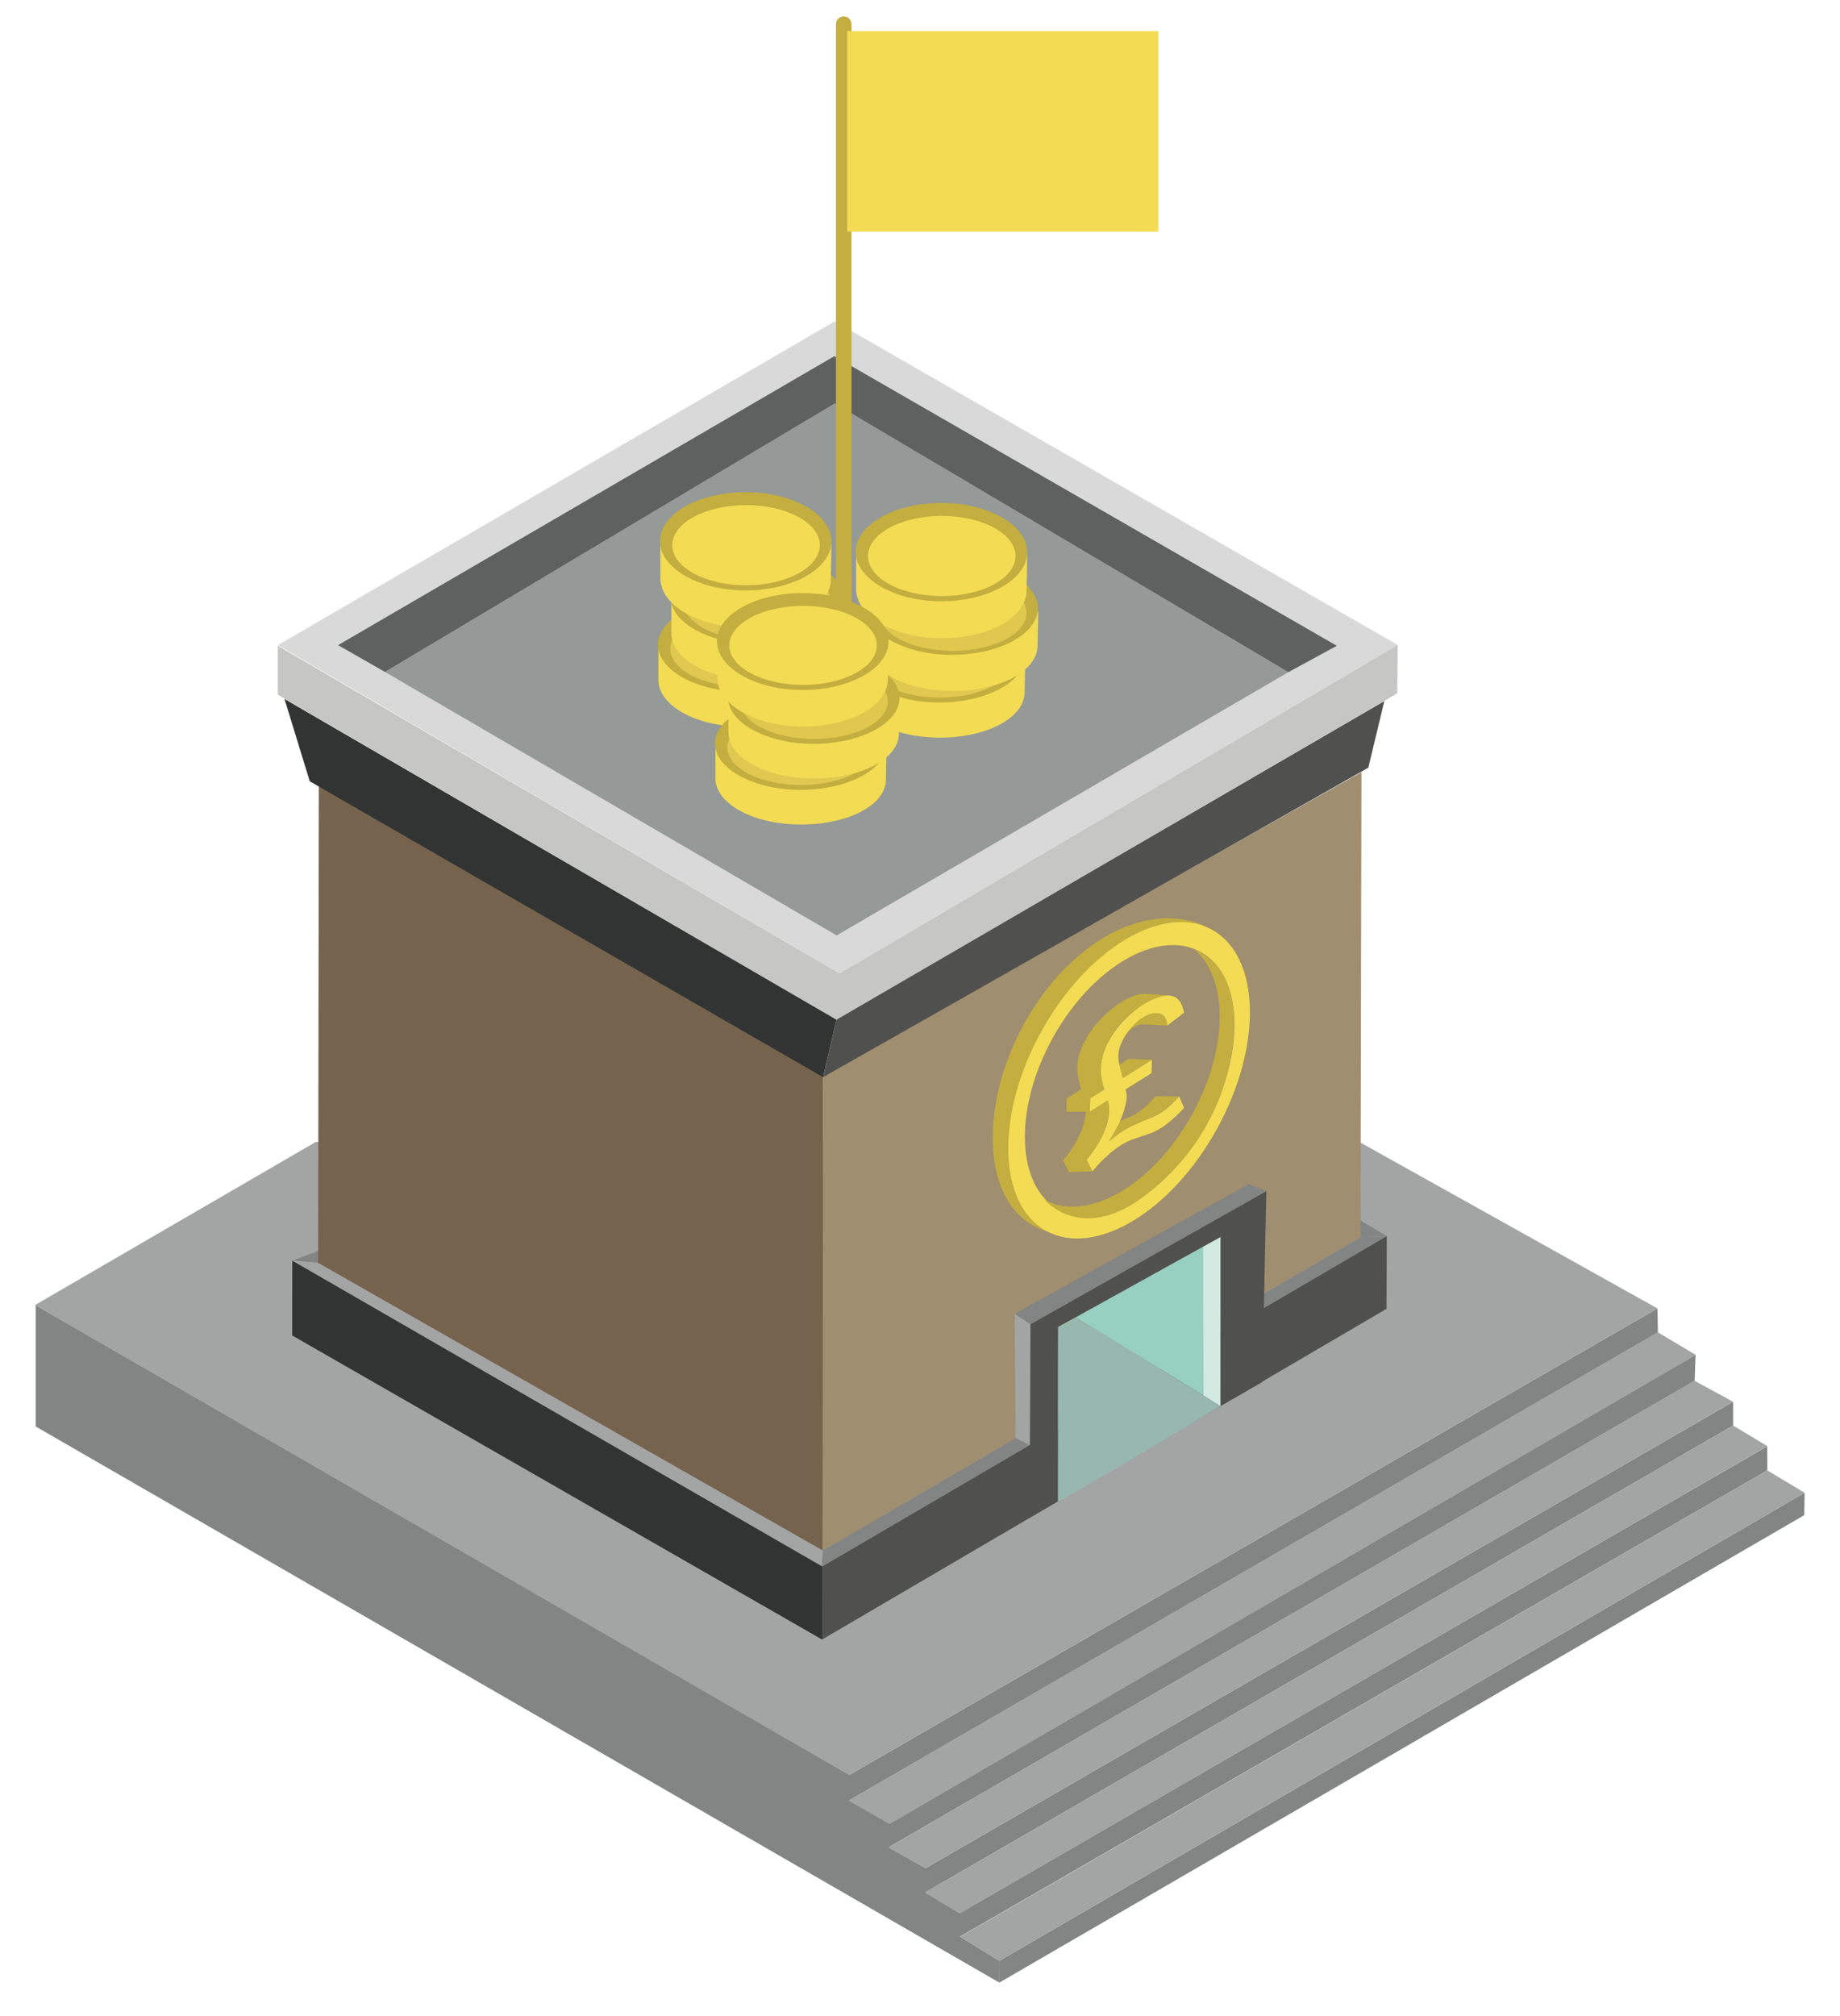 <?xml version="1.0" encoding="utf-8"?>
<!-- Generator: Adobe Illustrator 17.0.0, SVG Export Plug-In . SVG Version: 6.00 Build 0)  -->
<!DOCTYPE svg PUBLIC "-//W3C//DTD SVG 1.1//EN" "http://www.w3.org/Graphics/SVG/1.1/DTD/svg11.dtd">
<svg version="1.1" id="Calque_1" xmlns="http://www.w3.org/2000/svg" xmlns:xlink="http://www.w3.org/1999/xlink" x="0px" y="0px"
	 width="400px" height="438px" viewBox="0 0 400 438" enable-background="new 0 0 400 438" xml:space="preserve">
<path fill="none" stroke="#1D1D1B" stroke-width="0.282" stroke-linecap="round" stroke-linejoin="round" stroke-miterlimit="10" d="
	M368.659,294.373"/>
<path fill="none" stroke="#1D1D1B" stroke-width="0.282" stroke-linecap="round" stroke-linejoin="round" stroke-miterlimit="10" d="
	M360.322,289.442"/>
<polygon fill="#828584" points="360.416,289.536 184.443,391.306 184.578,385.723 360.322,284.323 "/>
<polygon fill="#828584" points="368.412,300.044 193.096,401.462 193.167,396.413 368.6,294.408 "/>
<polygon fill="#828584" points="376.76,309.777 201.045,411.266 201.209,405.959 376.76,304.611 "/>
<polygon fill="#828584" points="392.234,329.244 217.248,430.826 217.224,426.106 392.305,324.383 "/>
<polygon fill="#828584" points="384.203,319.522 208.09,421.175 208.448,415.851 384.186,314.268 "/>
<polygon fill="#828584" points="217.248,430.826 7.754,309.977 7.754,283.63 184.737,385.706 184.713,391.341 193.472,396.296 
	193.355,401.533 201.356,406.029 201.245,411.301 208.688,415.768 208.735,420.858 217.265,426.106 "/>
<polygon fill="#A3A4A4" points="295.019,247.879 360.322,284.323 360.322,284.323 184.578,385.723 7.602,283.595 7.602,283.595 
	68.678,248.126 "/>
<polygon fill="#A3A4A4" points="193.366,396.378 184.455,391.253 360.375,289.495 368.653,294.426 "/>
<polygon fill="#A3A4A4" points="201.209,405.959 193.096,401.462 368.353,300.032 376.76,304.611 "/>
<polygon fill="#A3A4A4" points="208.688,415.768 201.045,411.266 376.76,309.777 384.203,314.239 "/>
<polygon fill="#A3A4A4" points="217.224,426.106 208.735,420.858 384.203,319.522 392.305,324.383 "/>
<polyline fill="#828584" points="63.535,273.944 69.969,271.549 70.909,272.394 69.159,274.416 63.535,273.944 "/>
<polygon fill="#828584" points="295.653,265.138 301.453,268.59 295.756,268.854 "/>
<polygon fill="#828584" points="295.756,268.854 301.477,268.613 178.608,340.444 178.855,336.922 "/>
<polygon fill="#A3A4A4" points="63.535,273.944 69.159,274.416 178.855,336.922 178.643,340.339 "/>
<polygon fill="#75634E" points="178.855,336.922 69.159,274.416 69.312,170.671 178.972,233.879 "/>
<polygon fill="#9F8E6F" points="178.908,233.755 178.937,233.967 178.819,336.94 295.756,268.854 295.97,167.782 "/>
<path fill="none" stroke="#1D1D1B" stroke-width="0.282" stroke-linecap="round" stroke-linejoin="round" stroke-miterlimit="10" d="
	M74.851,300.386"/>
<path fill="none" stroke="#1D1D1B" stroke-width="0.282" stroke-linecap="round" stroke-linejoin="round" stroke-miterlimit="10" d="
	M223.658,329.948"/>
<polyline fill="#50504F" points="178.714,356.271 301.406,284.417 301.477,268.613 301.477,268.613 178.737,340.397 "/>
<polygon fill="#313433" points="178.737,355.871 178.737,340.469 178.737,340.397 63.535,273.944 63.535,274.132 63.535,274.226 
	63.512,290.193 178.714,356.271 "/>
<polygon fill="#97CFC1" points="233.826,286.248 261.605,270.844 261.558,303.226 "/>
<polyline fill="#D2E9E2" points="261.558,303.226 261.558,270.868 265.362,268.778 265.385,305.644 261.558,303.226 "/>
<polygon fill="#828584" points="275.283,258.857 271.444,257.319 220.582,285.497 223.999,287.786 "/>
<polygon fill="#50504F" points="265.327,305.539 265.338,269.576 265.362,268.778 230.022,288.362 229.981,326.232 223.781,329.842 
	223.999,287.786 275.283,258.857 274.414,300.308 "/>
<polygon fill="#A3A4A4" points="220.77,312.495 223.852,314.027 223.869,313.975 223.999,287.786 220.582,285.497 220.77,312.454 
	"/>
<path fill="#98B7AE" d="M265.327,305.539l-31.501-19.29l-3.804,2.113c0,0-0.041,37.307-0.041,37.87S265.327,305.539,265.327,305.539
	"/>
<polygon fill="#D9D9D9" points="182.494,211.529 60.392,140.192 181.461,69.84 303.849,140.144 "/>
<polygon fill="#959998" points="181.884,203.263 83.683,146.015 181.461,87.686 280.085,146.062 "/>
<polygon fill="#5E6160" points="290.605,140.332 181.367,77.401 73.492,140.191 83.683,146.015 181.461,87.686 280.085,146.062 "/>
<polygon fill="#C6C6C5" points="303.849,140.144 303.755,150.664 181.837,221.579 60.389,150.946 60.389,140.332 182.494,211.529 
	"/>
<polygon fill="#50504F" points="178.925,234.072 181.837,221.579 300.937,152.355 297.462,166.82 178.925,234.072 "/>
<polygon fill="#313433" points="61.845,151.885 67.339,169.778 178.925,234.072 181.837,221.579 "/>
<path fill="#C3AE3F" d="M227.611,267.632c-14.672-4.655-14.913-27.149-5-45.156s26.986-27.066,39.548-21.13"/>
<ellipse transform="matrix(0.876 0.482 -0.482 0.876 143.67 -89.233)" fill="#F3DC53" cx="245.391" cy="234.819" rx="21.834" ry="37.361"/>
<ellipse transform="matrix(0.876 0.482 -0.482 0.876 143.744 -89.279)" fill="#9F8E6F" cx="245.518" cy="234.939" rx="19.148" ry="31.982"/>
<path fill="#C3AE3F" d="M259.378,206.11c7.674,6.082,7.747,21.572-0.189,35.987c-8.465,15.376-22.837,23.706-32.101,18.606
	c0,0,8.277,10.002,22.564-1.482c15.075-12.117,17.47-26.417,18.175-30.926C268.352,224.936,270.293,210.684,259.378,206.11
	L259.378,206.11z"/>
<g>
	<path fill="#C3AE3F" d="M244.54,217.279c0.466-0.219,0.937-0.46,1.398-0.654c2.894-1.217,4.872-0.833,5.844,1.264
		c0.25,0.539,0.385,1.193,0.582,1.826c-1.271,0.993-2.465,1.926-3.674,2.871c-0.066-0.312-0.111-0.626-0.195-0.903
		c-0.536-1.749-1.812-2.352-4.041-1.353c-2.74,1.229-5.191,4.209-6.084,7.048c-0.373,1.187-0.383,2.179-0.227,3.041
		c0.218,1.205,0.537,2.327,0.803,3.493c0.045,0.196,0.159,0.175,0.385,0.03c1.886-1.207,3.771-2.401,5.656-3.6
		c0.118-0.075,0.237-0.151,0.376-0.239c-0.034,0.986-0.066,1.95-0.101,2.962c-0.94,0.597-1.883,1.196-2.826,1.795
		c-0.946,0.601-1.891,1.202-2.827,1.797c0.086,0.4,0.214,0.746,0.24,1.165c0.068,1.072-0.206,2.322-0.617,3.633
		c-0.603,1.923-1.55,3.859-2.698,5.802c-0.15,0.253-0.297,0.507-0.481,0.822c0.483-0.403,0.909-0.768,1.338-1.115
		c1.331-1.075,2.65-1.838,3.951-2.423c1.321-0.594,2.639-1.171,3.943-1.691c1.784-0.712,3.507-1.994,5.2-3.816
		c0.22-0.237,0.444-0.469,0.666-0.702c0.027-0.029,0.056-0.055,0.13-0.126c0.351,0.844,0.701,1.687,1.048,2.522
		c-2.532,2.794-5.092,4.918-7.766,5.766c-1.113,0.353-2.245,0.768-3.373,1.168c-1.775,0.63-3.566,1.826-5.369,3.452
		c-1.11,1.001-2.172,2.089-3.167,3.3c-0.077,0.094-0.159,0.183-0.259,0.298c-0.426-0.859-0.846-1.709-1.266-2.555
		c4.997-6.016,5.335-10.766,4.615-13.041c-1.288,0.818-2.582,1.641-3.899,2.478c0.033-0.984,0.066-1.948,0.1-2.948
		c0.999-0.635,2.01-1.277,3.072-1.952c-0.073-0.263-0.144-0.481-0.196-0.716c-0.212-0.957-0.514-1.848-0.606-2.894
		c-0.187-2.125,0.295-4.554,1.887-7.359c1.285-2.265,2.922-4.203,4.814-5.841c0.496-0.429,1.006-0.801,1.509-1.202
		c0.086-0.069,0.171-0.149,0.256-0.223C243.303,218.065,243.921,217.672,244.54,217.279z"/>
</g>
<g>
	<path fill="#F3DC53" d="M249.594,217.631c0.466-0.216,0.937-0.453,1.398-0.644c2.893-1.198,4.871-0.818,5.845,1.249
		c0.25,0.531,0.385,1.177,0.583,1.801c-1.271,0.979-2.464,1.897-3.672,2.828c-0.066-0.308-0.111-0.617-0.196-0.89
		c-0.537-1.725-1.813-2.32-4.042-1.335c-2.74,1.21-5.189,4.146-6.08,6.945c-0.373,1.17-0.382,2.148-0.226,2.998
		c0.218,1.188,0.538,2.295,0.805,3.444c0.045,0.194,0.159,0.173,0.385,0.03c1.885-1.189,3.77-2.365,5.655-3.546
		c0.118-0.074,0.237-0.148,0.376-0.235c-0.033,0.972-0.065,1.922-0.099,2.92c-0.94,0.588-1.882,1.178-2.825,1.769
		c-0.945,0.592-1.891,1.184-2.827,1.77c0.086,0.395,0.214,0.736,0.241,1.149c0.069,1.057-0.205,2.289-0.615,3.581
		c-0.602,1.895-1.548,3.804-2.695,5.718c-0.15,0.25-0.297,0.5-0.481,0.81c0.482-0.397,0.909-0.757,1.338-1.099
		c1.331-1.059,2.649-1.811,3.95-2.387c1.32-0.585,2.639-1.153,3.943-1.665c1.783-0.701,3.506-1.964,5.198-3.76
		c0.22-0.234,0.443-0.462,0.666-0.692c0.027-0.028,0.056-0.054,0.13-0.125c0.351,0.832,0.702,1.664,1.049,2.487
		c-2.53,2.753-5.089,4.845-7.763,5.68c-1.113,0.348-2.245,0.756-3.372,1.15c-1.774,0.62-3.566,1.798-5.367,3.4
		c-1.109,0.986-2.171,2.058-3.166,3.252c-0.077,0.092-0.159,0.18-0.259,0.293c-0.426-0.847-0.847-1.685-1.267-2.52
		c4.994-5.928,5.329-10.611,4.609-12.853c-1.288,0.806-2.582,1.616-3.898,2.441c0.033-0.97,0.065-1.921,0.099-2.906
		c0.999-0.625,2.009-1.258,3.072-1.923c-0.073-0.259-0.144-0.475-0.196-0.706c-0.212-0.944-0.515-1.821-0.607-2.853
		c-0.188-2.095,0.293-4.489,1.883-7.254c1.283-2.232,2.92-4.142,4.812-5.755c0.496-0.423,1.006-0.789,1.509-1.184
		c0.086-0.068,0.171-0.146,0.256-0.22C248.358,218.405,248.976,218.018,249.594,217.631z"/>
</g>
<polygon fill="#C3AE3F" points="250.424,230.275 245.363,230.105 243.383,231.395 244.064,234.283 "/>
<path fill="#C3AE3F" d="M253.747,222.865l-5.057-0.279c0,0-2.536-0.279-4.439,3.103c0,0,3.311-5.941,7.514-5.495
	C253.817,220.412,253.747,222.865,253.747,222.865z"/>
<path fill="#C3AE3F" d="M256.347,238.264c0,0-2.75,2.993-4.628,3.909c-1.879,0.916-4.438,1.879-5.424,2.372
	c-0.986,0.493-3.732,2.079-5.171,3.446c0,0,2.224-3.775,2.365-4.338l4.051-1.444l3.743-4.002L256.347,238.264z"/>
<path fill="#C3AE3F" d="M237.469,254.526l-1.267-2.52c0,0,3.377-4.057,4.152-6.981s1.02-3.926,0.457-5.873l-3.898,2.441l-1.244,3.15
	l-3.628,7.15l-0.911,0.262l1.266,2.555L237.469,254.526z"/>
<polygon fill="#C3AE3F" points="237.012,238.688 231.947,238.646 231.846,241.593 236.913,241.594 "/>
<polygon fill="#C3AE3F" points="240.083,236.765 239.455,237.154 239.015,236.432 239.861,236.15 "/>
<path fill="#C3AE3F" d="M253.691,216.272c0,0-5.119,0.423-10.332,6.481c-5.213,6.058-4.204,12.008-3.276,14.011l-2.782-0.955
	l-0.798-7.702l5.73-8.125l6.528-4.039L253.691,216.272z"/>
<path fill="#F3DC53" d="M143.139,140.936l0,6.852c0,5.609,8.326,10.155,18.598,10.155c10.271,0,18.457-4.301,18.457-9.91
	l0.141-7.365"/>
<path fill="#C3AE3F" d="M180.334,140.178c0,5.609-8.514,10.133-18.668,10.133s-18.621-4.614-18.621-10.222S151.512,130,161.666,130
	S180.334,134.569,180.334,140.178z"/>
<ellipse fill="#E1C951" cx="161.76" cy="140.959" rx="16.038" ry="8.28"/>
<path fill="#F3DC53" d="M145.957,130.792l0,6.852c0,5.609,8.326,10.155,18.598,10.155c10.271,0,18.457-4.301,18.457-9.91
	l0.141-7.365"/>
<path fill="#C3AE3F" d="M183.081,129.822c0,5.609-8.514,10.133-18.668,10.133s-18.621-4.614-18.621-10.222
	s8.467-10.088,18.621-10.088S183.081,124.214,183.081,129.822z"/>
<ellipse fill="#E0C74E" cx="164.578" cy="130.815" rx="16.038" ry="8.28"/>
<path fill="#F3DC53" d="M143.561,118.447l0,7.209c0,5.901,8.326,10.684,18.598,10.684s18.457-4.525,18.457-10.426l0.141-7.749"/>
<path fill="#C3AE3F" d="M180.757,117.649c0,5.901-8.514,10.661-18.668,10.661c-10.154,0-18.621-4.854-18.621-10.755
	s8.467-10.614,18.621-10.614C172.243,106.941,180.757,111.748,180.757,117.649z"/>
<ellipse fill="#F3DC53" cx="162.183" cy="118.47" rx="16.038" ry="8.712"/>
<path fill="#F3DC53" d="M185.688,143.285l0,6.852c0,5.609,8.326,10.155,18.598,10.155c10.271,0,18.457-4.301,18.457-9.91
	l0.141-7.365"/>
<path fill="#C3AE3F" d="M222.883,142.526c0,5.609-8.514,10.133-18.668,10.133s-18.621-4.614-18.621-10.222
	s8.467-10.088,18.621-10.088S222.883,136.917,222.883,142.526z"/>
<ellipse fill="#E1C951" cx="204.309" cy="143.307" rx="16.038" ry="8.28"/>
<path fill="#F3DC53" d="M188.506,133.14l0,6.852c0,5.609,8.326,10.155,18.598,10.155c10.271,0,18.457-4.301,18.457-9.91l0.141-7.365
	"/>
<path fill="#C3AE3F" d="M225.631,132.17c0,5.609-8.514,10.133-18.668,10.133c-10.154,0-18.621-4.614-18.621-10.222
	s8.467-10.088,18.621-10.088C217.117,121.993,225.631,126.562,225.631,132.17z"/>
<ellipse fill="#E0C74E" cx="207.127" cy="133.163" rx="16.038" ry="8.28"/>
<path fill="#F3DC53" d="M186.111,120.795l0,7.209c0,5.901,8.326,10.684,18.598,10.684s18.457-4.525,18.457-10.426l0.141-7.749"/>
<path fill="#C3AE3F" d="M223.306,119.997c0,5.901-8.514,10.661-18.668,10.661c-10.154,0-18.621-4.854-18.621-10.755
	c0-5.901,8.467-10.614,18.621-10.614C214.792,109.289,223.306,114.096,223.306,119.997z"/>
<ellipse fill="#F3DC53" cx="204.732" cy="120.819" rx="16.038" ry="8.712"/>
<path fill="#F3DC53" d="M155.537,162.399l0,6.757c0,5.531,8.326,10.015,18.598,10.015c10.271,0,18.457-4.242,18.457-9.773
	l0.141-7.264L155.537,162.399z"/>
<path fill="#C3AE3F" d="M192.732,161.651c0,5.531-8.514,9.993-18.668,9.993s-18.621-4.55-18.621-10.081s8.467-9.949,18.621-9.949
	S192.732,156.119,192.732,161.651z"/>
<ellipse fill="#E1C951" cx="174.158" cy="162.421" rx="16.038" ry="8.166"/>
<path fill="#F3DC53" d="M158.355,152.395l0,6.757c0,5.531,8.326,10.015,18.598,10.015s18.457-4.242,18.457-9.773l0.141-7.264
	L158.355,152.395z"/>
<path fill="#C3AE3F" d="M195.55,151.646c0,5.531-8.514,9.993-18.668,9.993c-10.154,0-18.621-4.55-18.621-10.081
	s8.467-9.949,18.621-9.949C187.037,141.61,195.55,146.115,195.55,151.646z"/>
<ellipse fill="#E0C74E" cx="176.976" cy="152.417" rx="16.038" ry="8.166"/>
<path fill="#F3DC53" d="M155.96,140.22l0,7.109c0,5.819,8.326,10.537,18.598,10.537c10.271,0,18.457-4.463,18.457-10.282
	l0.141-7.642"/>
<line fill="#F3DC53" stroke="#C3AE3F" stroke-width="3.381" stroke-linecap="round" stroke-miterlimit="10" x1="183.421" y1="135.252" x2="183.421" y2="5.257"/>
<rect x="184.173" y="6.76" fill="#F3DC53" width="67.628" height="43.582"/>
<path fill="#C3AE3F" d="M193.155,139.433c0,5.819-8.514,10.514-18.668,10.514s-18.621-4.787-18.621-10.606
	s8.467-10.467,18.621-10.467S193.155,133.614,193.155,139.433z"/>
<ellipse fill="#F3DC53" cx="174.581" cy="140.243" rx="16.038" ry="8.591"/>
</svg>
